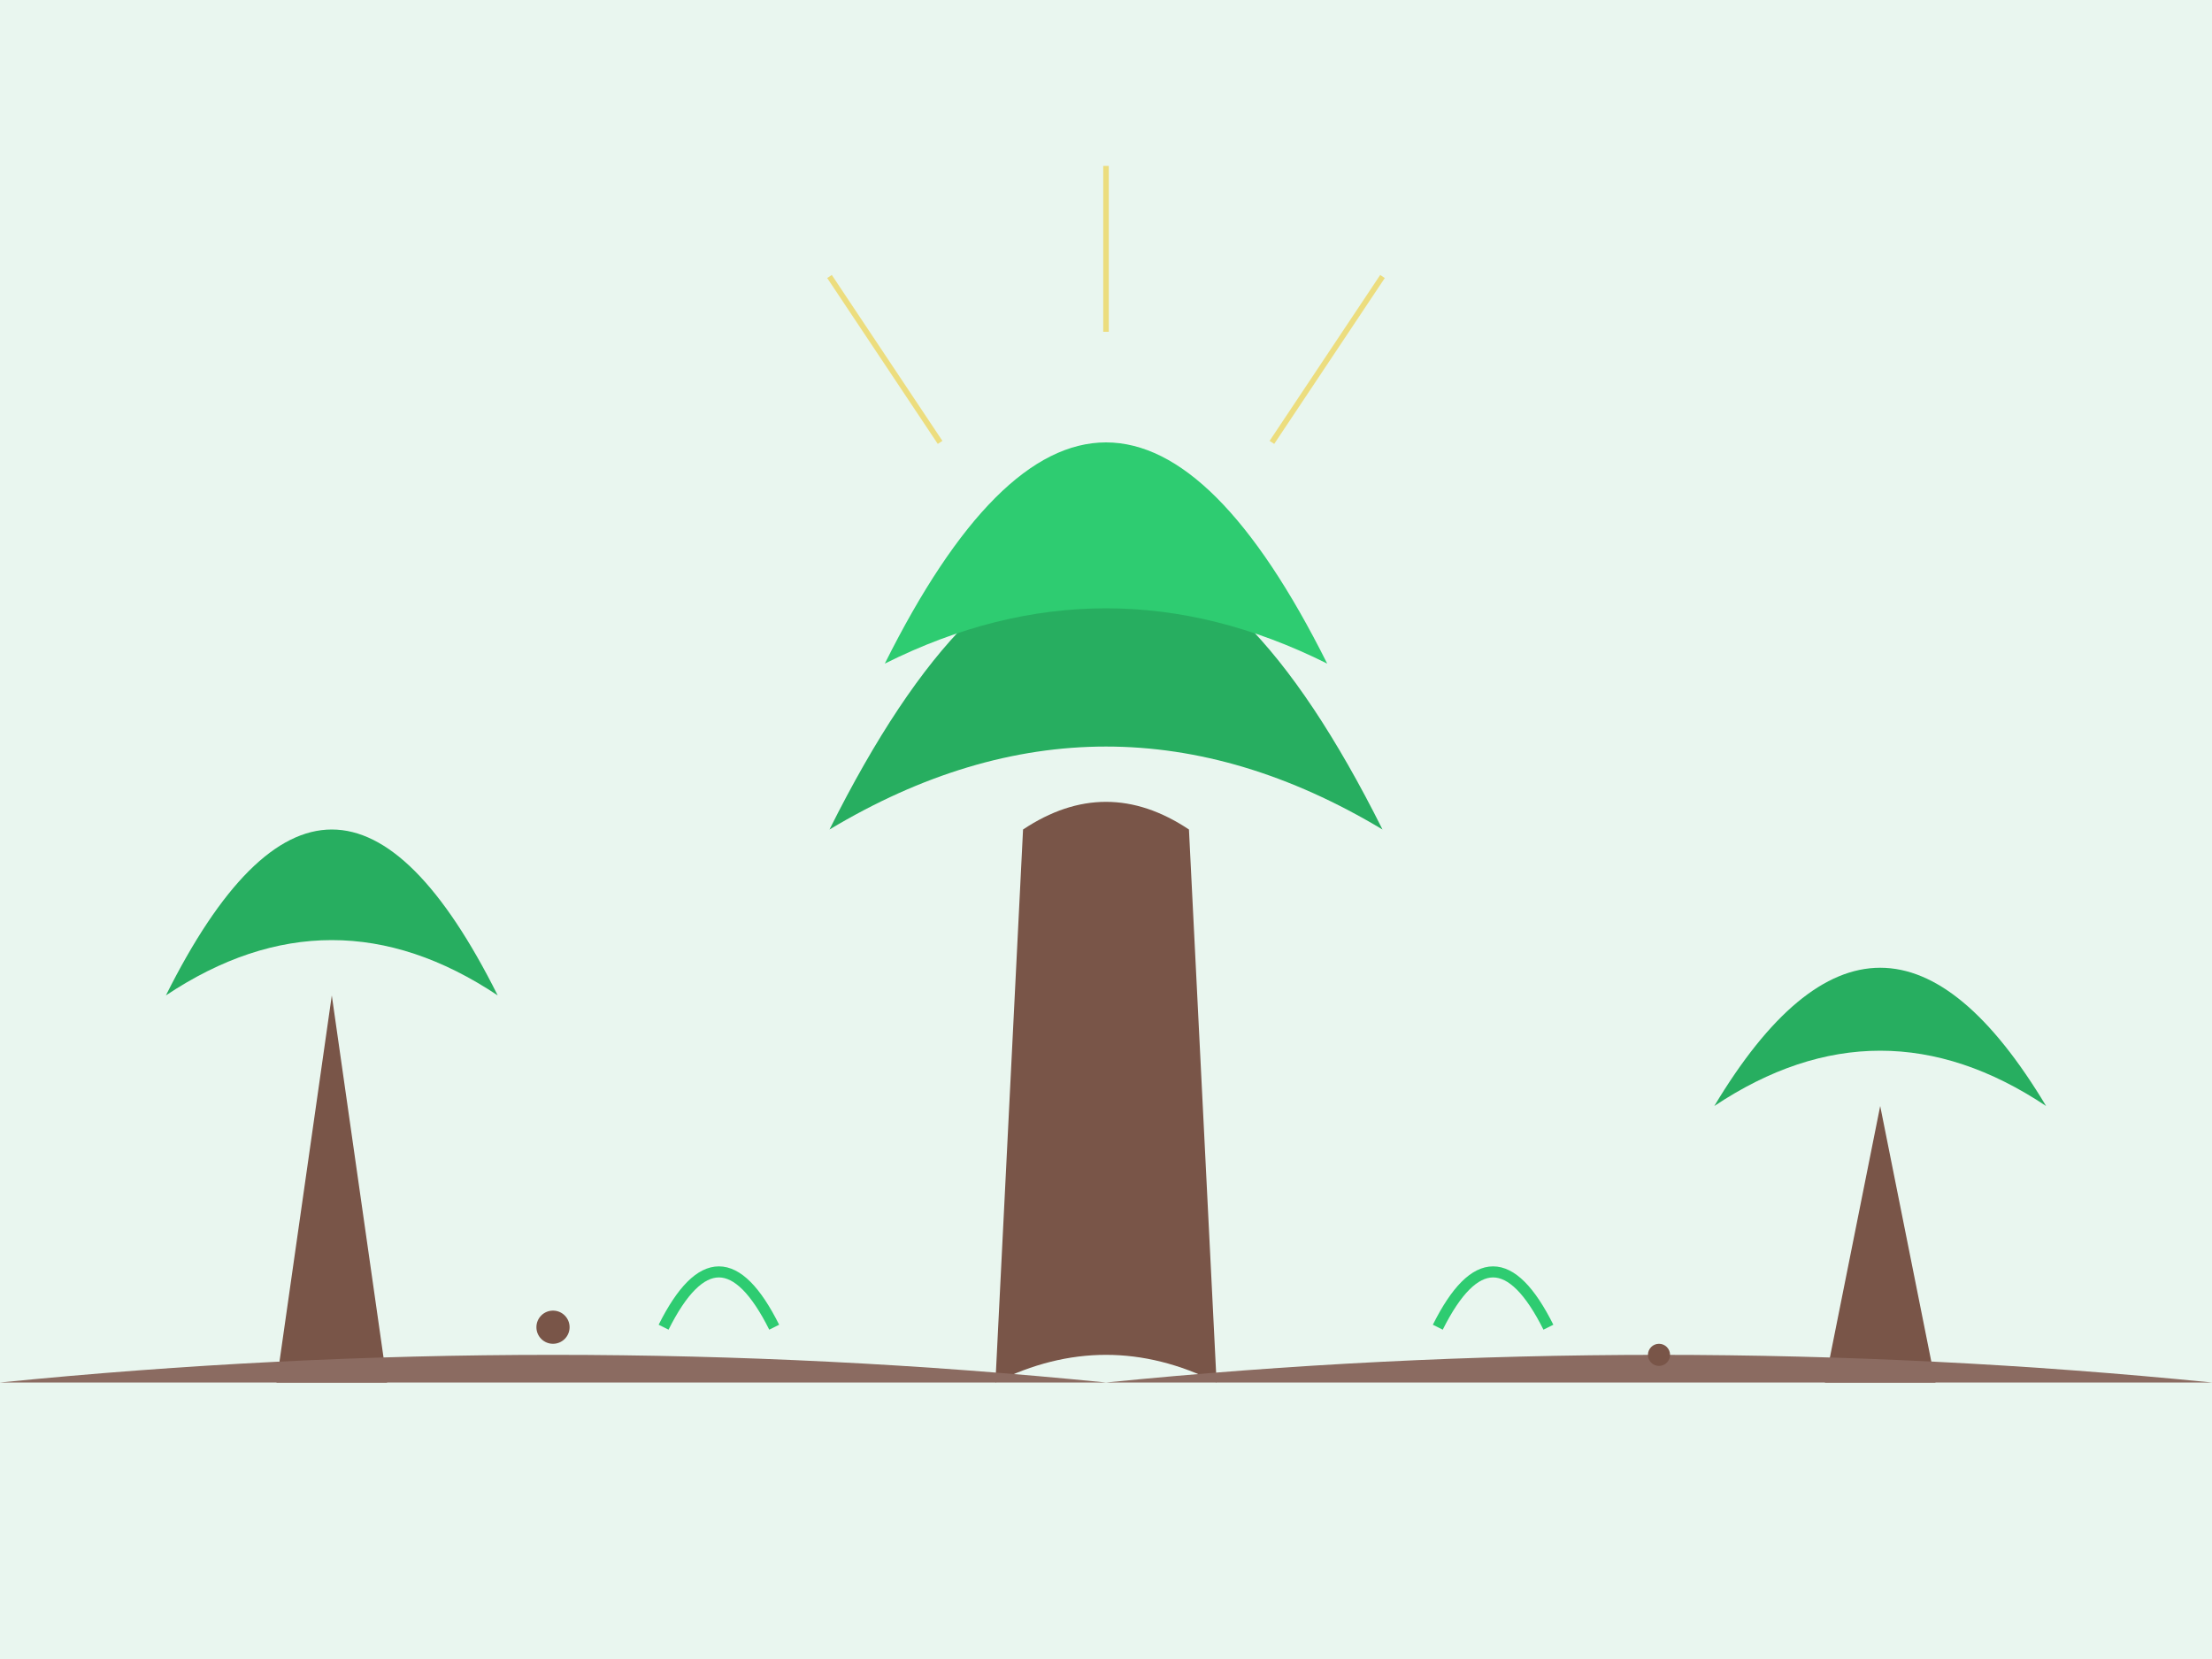 <svg xmlns="http://www.w3.org/2000/svg" viewBox="0 0 400 300" fill="none">
  <!-- Background with gradient -->
  <defs>
    <linearGradient id="bg-gradient" x1="0" y1="0" x2="400" y2="300">
      <stop offset="0%" style="stop-color:#27ae60;stop-opacity:0.1"/>
      <stop offset="100%" style="stop-color:#2ecc71;stop-opacity:0.1"/>
    </linearGradient>
  </defs>
  <rect width="400" height="300" fill="url(#bg-gradient)"/>
  
  <!-- Large Ancient Tree -->
  <path d="M180 250 Q200 240 220 250 L215 150 Q200 140 185 150 Z" fill="#795548"/>  <!-- Trunk -->
  <path d="M150 150 Q200 50 250 150 Q200 120 150 150" fill="#27ae60"/>  <!-- Canopy -->
  <path d="M160 120 Q200 40 240 120 Q200 100 160 120" fill="#2ecc71"/>  <!-- Upper Canopy -->
  
  <!-- Background Trees -->
  <path d="M50 250 L70 250 L60 180 Z" fill="#795548"/>  <!-- Trunk -->
  <path d="M30 180 Q60 120 90 180 Q60 160 30 180" fill="#27ae60"/>  <!-- Canopy -->
  
  <path d="M330 250 L350 250 L340 200 Z" fill="#795548"/>  <!-- Trunk -->
  <path d="M310 200 Q340 150 370 200 Q340 180 310 200" fill="#27ae60"/>  <!-- Canopy -->
  
  <!-- Forest Floor Details -->
  <path d="M0 250 Q100 240 200 250 Q300 240 400 250" fill="#8b6b61"/>  <!-- Ground -->
  <circle cx="100" cy="240" r="3" fill="#795548"/>  <!-- Rocks/Details -->
  <circle cx="300" cy="245" r="2" fill="#795548"/>
  
  <!-- Sunlight Rays -->
  <path d="M150 50 L170 80 M200 30 L200 60 M250 50 L230 80" stroke="#f1c40f" stroke-width="1" stroke-opacity="0.5"/>
  
  <!-- Small Plants -->
  <path d="M120 240 Q130 220 140 240" stroke="#2ecc71" stroke-width="2" fill="none"/>
  <path d="M260 240 Q270 220 280 240" stroke="#2ecc71" stroke-width="2" fill="none"/>
</svg>